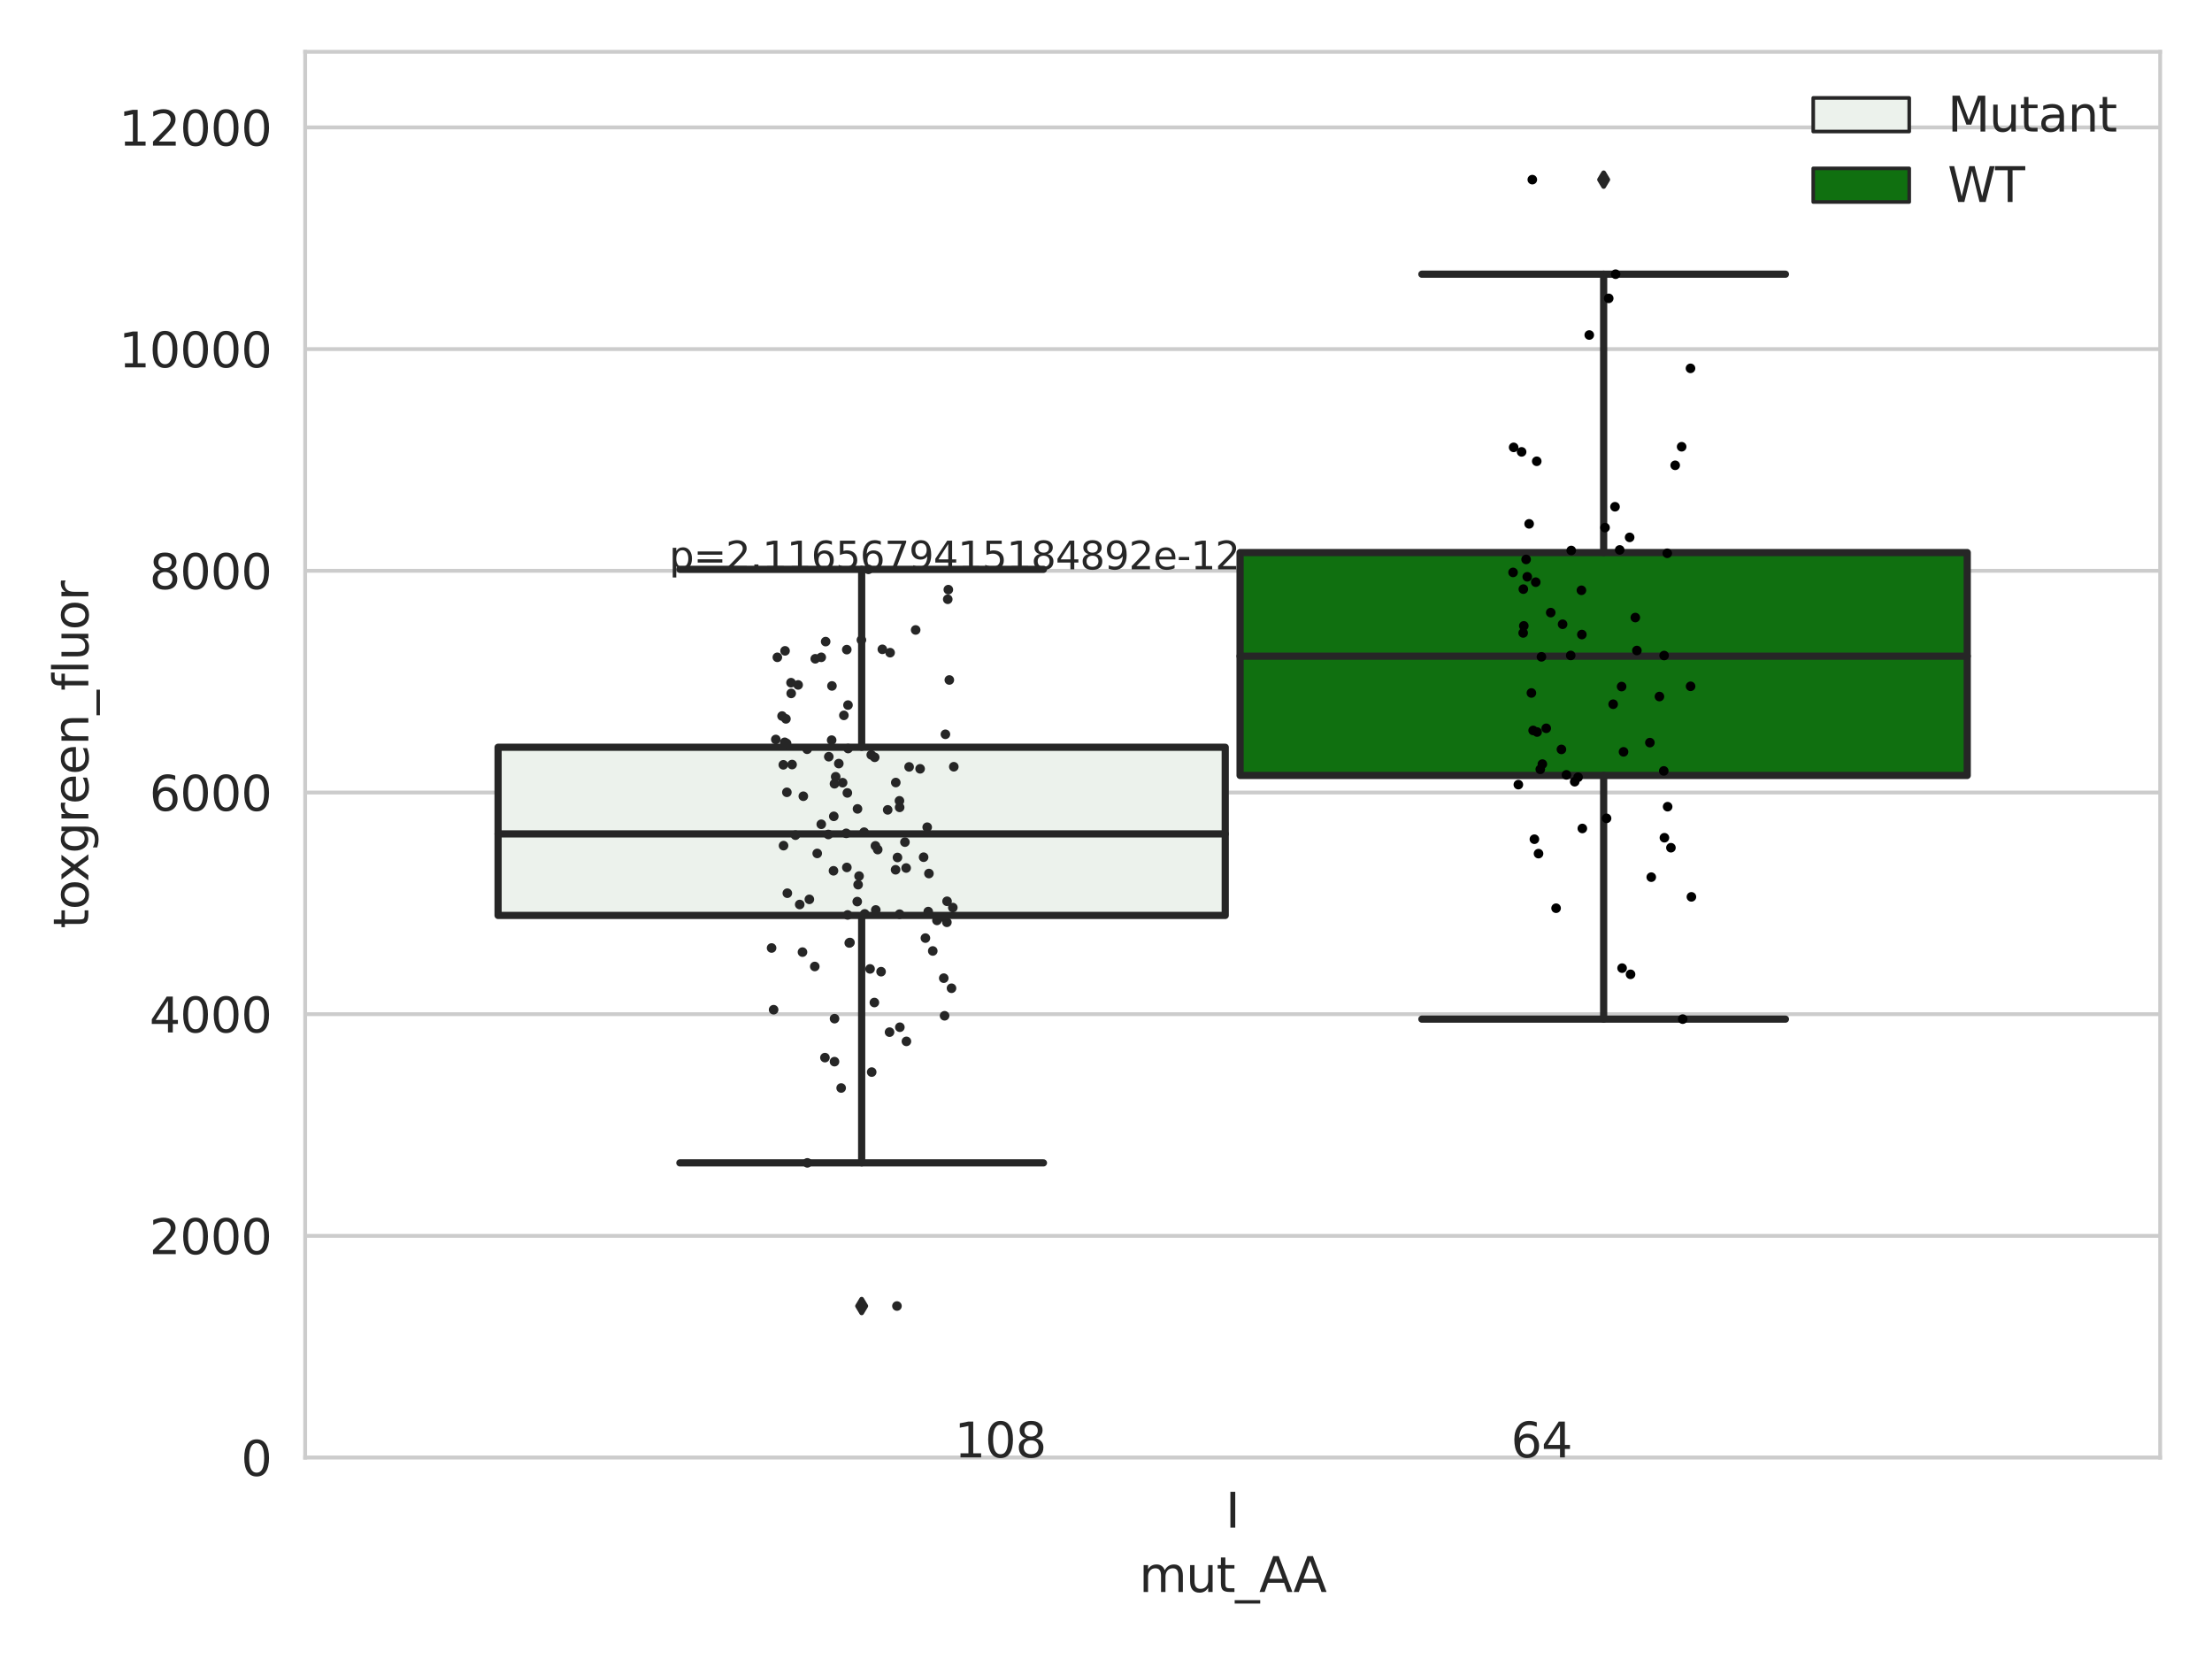 <?xml version="1.0" encoding="utf-8" standalone="no"?>
<!DOCTYPE svg PUBLIC "-//W3C//DTD SVG 1.1//EN"
  "http://www.w3.org/Graphics/SVG/1.1/DTD/svg11.dtd">
<svg xmlns:xlink="http://www.w3.org/1999/xlink" width="460.8pt" height="345.6pt" viewBox="0 0 460.8 345.6" xmlns="http://www.w3.org/2000/svg" version="1.1">
 <defs>
  <style type="text/css">*{stroke-linejoin: round; stroke-linecap: butt}</style>
 </defs>
 <g id="figure_1">
  <g id="patch_1">
   <path d="M 0 345.6 
L 460.8 345.6 
L 460.8 0 
L 0 0 
z
" style="fill: #ffffff"/>
  </g>
  <g id="axes_1">
   <g id="patch_2">
    <path d="M 63.571 303.64 
L 450 303.64 
L 450 10.8 
L 63.571 10.8 
z
" style="fill: #ffffff"/>
   </g>
   <g id="matplotlib.axis_1">
    <g id="xtick_1">
     <g id="text_1">
      <!-- I -->
      <g style="fill: #262626" transform="translate(255.311 318.238) scale(0.1 -0.1)">
       <defs>
        <path id="DejaVuSans-49" d="M 628 4666 
L 1259 4666 
L 1259 0 
L 628 0 
L 628 4666 
z
" transform="scale(0.016)"/>
       </defs>
       <use xlink:href="#DejaVuSans-49"/>
      </g>
     </g>
    </g>
    <g id="text_2">
     <!-- mut_AA -->
     <g style="fill: #262626" transform="translate(237.308 331.638) scale(0.1 -0.1)">
      <defs>
       <path id="DejaVuSans-6d" d="M 3328 2828 
Q 3544 3216 3844 3400 
Q 4144 3584 4550 3584 
Q 5097 3584 5394 3201 
Q 5691 2819 5691 2113 
L 5691 0 
L 5113 0 
L 5113 2094 
Q 5113 2597 4934 2840 
Q 4756 3084 4391 3084 
Q 3944 3084 3684 2787 
Q 3425 2491 3425 1978 
L 3425 0 
L 2847 0 
L 2847 2094 
Q 2847 2600 2669 2842 
Q 2491 3084 2119 3084 
Q 1678 3084 1418 2786 
Q 1159 2488 1159 1978 
L 1159 0 
L 581 0 
L 581 3500 
L 1159 3500 
L 1159 2956 
Q 1356 3278 1631 3431 
Q 1906 3584 2284 3584 
Q 2666 3584 2933 3390 
Q 3200 3197 3328 2828 
z
" transform="scale(0.016)"/>
       <path id="DejaVuSans-75" d="M 544 1381 
L 544 3500 
L 1119 3500 
L 1119 1403 
Q 1119 906 1312 657 
Q 1506 409 1894 409 
Q 2359 409 2629 706 
Q 2900 1003 2900 1516 
L 2900 3500 
L 3475 3500 
L 3475 0 
L 2900 0 
L 2900 538 
Q 2691 219 2414 64 
Q 2138 -91 1772 -91 
Q 1169 -91 856 284 
Q 544 659 544 1381 
z
M 1991 3584 
L 1991 3584 
z
" transform="scale(0.016)"/>
       <path id="DejaVuSans-74" d="M 1172 4494 
L 1172 3500 
L 2356 3500 
L 2356 3053 
L 1172 3053 
L 1172 1153 
Q 1172 725 1289 603 
Q 1406 481 1766 481 
L 2356 481 
L 2356 0 
L 1766 0 
Q 1100 0 847 248 
Q 594 497 594 1153 
L 594 3053 
L 172 3053 
L 172 3500 
L 594 3500 
L 594 4494 
L 1172 4494 
z
" transform="scale(0.016)"/>
       <path id="DejaVuSans-5f" d="M 3263 -1063 
L 3263 -1509 
L -63 -1509 
L -63 -1063 
L 3263 -1063 
z
" transform="scale(0.016)"/>
       <path id="DejaVuSans-41" d="M 2188 4044 
L 1331 1722 
L 3047 1722 
L 2188 4044 
z
M 1831 4666 
L 2547 4666 
L 4325 0 
L 3669 0 
L 3244 1197 
L 1141 1197 
L 716 0 
L 50 0 
L 1831 4666 
z
" transform="scale(0.016)"/>
      </defs>
      <use xlink:href="#DejaVuSans-6d"/>
      <use xlink:href="#DejaVuSans-75" x="97.412"/>
      <use xlink:href="#DejaVuSans-74" x="160.791"/>
      <use xlink:href="#DejaVuSans-5f" x="200"/>
      <use xlink:href="#DejaVuSans-41" x="250"/>
      <use xlink:href="#DejaVuSans-41" x="321.158"/>
     </g>
    </g>
   </g>
   <g id="matplotlib.axis_2">
    <g id="ytick_1">
     <g id="line2d_1">
      <path d="M 63.571 303.64 
L 450 303.64 
" clip-path="url(#p71e839af10)" style="fill: none; stroke: #cccccc; stroke-width: 0.8; stroke-linecap: round"/>
     </g>
     <g id="text_3">
      <!-- 0 -->
      <g style="fill: #262626" transform="translate(50.209 307.439) scale(0.1 -0.1)">
       <defs>
        <path id="DejaVuSans-30" d="M 2034 4250 
Q 1547 4250 1301 3770 
Q 1056 3291 1056 2328 
Q 1056 1369 1301 889 
Q 1547 409 2034 409 
Q 2525 409 2770 889 
Q 3016 1369 3016 2328 
Q 3016 3291 2770 3770 
Q 2525 4250 2034 4250 
z
M 2034 4750 
Q 2819 4750 3233 4129 
Q 3647 3509 3647 2328 
Q 3647 1150 3233 529 
Q 2819 -91 2034 -91 
Q 1250 -91 836 529 
Q 422 1150 422 2328 
Q 422 3509 836 4129 
Q 1250 4750 2034 4750 
z
" transform="scale(0.016)"/>
       </defs>
       <use xlink:href="#DejaVuSans-30"/>
      </g>
     </g>
    </g>
    <g id="ytick_2">
     <g id="line2d_2">
      <path d="M 63.571 257.457 
L 450 257.457 
" clip-path="url(#p71e839af10)" style="fill: none; stroke: #cccccc; stroke-width: 0.8; stroke-linecap: round"/>
     </g>
     <g id="text_4">
      <!-- 2000 -->
      <g style="fill: #262626" transform="translate(31.121 261.256) scale(0.1 -0.1)">
       <defs>
        <path id="DejaVuSans-32" d="M 1228 531 
L 3431 531 
L 3431 0 
L 469 0 
L 469 531 
Q 828 903 1448 1529 
Q 2069 2156 2228 2338 
Q 2531 2678 2651 2914 
Q 2772 3150 2772 3378 
Q 2772 3750 2511 3984 
Q 2250 4219 1831 4219 
Q 1534 4219 1204 4116 
Q 875 4013 500 3803 
L 500 4441 
Q 881 4594 1212 4672 
Q 1544 4750 1819 4750 
Q 2544 4750 2975 4387 
Q 3406 4025 3406 3419 
Q 3406 3131 3298 2873 
Q 3191 2616 2906 2266 
Q 2828 2175 2409 1742 
Q 1991 1309 1228 531 
z
" transform="scale(0.016)"/>
       </defs>
       <use xlink:href="#DejaVuSans-32"/>
       <use xlink:href="#DejaVuSans-30" x="63.623"/>
       <use xlink:href="#DejaVuSans-30" x="127.246"/>
       <use xlink:href="#DejaVuSans-30" x="190.869"/>
      </g>
     </g>
    </g>
    <g id="ytick_3">
     <g id="line2d_3">
      <path d="M 63.571 211.274 
L 450 211.274 
" clip-path="url(#p71e839af10)" style="fill: none; stroke: #cccccc; stroke-width: 0.8; stroke-linecap: round"/>
     </g>
     <g id="text_5">
      <!-- 4000 -->
      <g style="fill: #262626" transform="translate(31.121 215.073) scale(0.1 -0.1)">
       <defs>
        <path id="DejaVuSans-34" d="M 2419 4116 
L 825 1625 
L 2419 1625 
L 2419 4116 
z
M 2253 4666 
L 3047 4666 
L 3047 1625 
L 3713 1625 
L 3713 1100 
L 3047 1100 
L 3047 0 
L 2419 0 
L 2419 1100 
L 313 1100 
L 313 1709 
L 2253 4666 
z
" transform="scale(0.016)"/>
       </defs>
       <use xlink:href="#DejaVuSans-34"/>
       <use xlink:href="#DejaVuSans-30" x="63.623"/>
       <use xlink:href="#DejaVuSans-30" x="127.246"/>
       <use xlink:href="#DejaVuSans-30" x="190.869"/>
      </g>
     </g>
    </g>
    <g id="ytick_4">
     <g id="line2d_4">
      <path d="M 63.571 165.091 
L 450 165.091 
" clip-path="url(#p71e839af10)" style="fill: none; stroke: #cccccc; stroke-width: 0.8; stroke-linecap: round"/>
     </g>
     <g id="text_6">
      <!-- 6000 -->
      <g style="fill: #262626" transform="translate(31.121 168.89) scale(0.1 -0.1)">
       <defs>
        <path id="DejaVuSans-36" d="M 2113 2584 
Q 1688 2584 1439 2293 
Q 1191 2003 1191 1497 
Q 1191 994 1439 701 
Q 1688 409 2113 409 
Q 2538 409 2786 701 
Q 3034 994 3034 1497 
Q 3034 2003 2786 2293 
Q 2538 2584 2113 2584 
z
M 3366 4563 
L 3366 3988 
Q 3128 4100 2886 4159 
Q 2644 4219 2406 4219 
Q 1781 4219 1451 3797 
Q 1122 3375 1075 2522 
Q 1259 2794 1537 2939 
Q 1816 3084 2150 3084 
Q 2853 3084 3261 2657 
Q 3669 2231 3669 1497 
Q 3669 778 3244 343 
Q 2819 -91 2113 -91 
Q 1303 -91 875 529 
Q 447 1150 447 2328 
Q 447 3434 972 4092 
Q 1497 4750 2381 4750 
Q 2619 4750 2861 4703 
Q 3103 4656 3366 4563 
z
" transform="scale(0.016)"/>
       </defs>
       <use xlink:href="#DejaVuSans-36"/>
       <use xlink:href="#DejaVuSans-30" x="63.623"/>
       <use xlink:href="#DejaVuSans-30" x="127.246"/>
       <use xlink:href="#DejaVuSans-30" x="190.869"/>
      </g>
     </g>
    </g>
    <g id="ytick_5">
     <g id="line2d_5">
      <path d="M 63.571 118.908 
L 450 118.908 
" clip-path="url(#p71e839af10)" style="fill: none; stroke: #cccccc; stroke-width: 0.8; stroke-linecap: round"/>
     </g>
     <g id="text_7">
      <!-- 8000 -->
      <g style="fill: #262626" transform="translate(31.121 122.707) scale(0.1 -0.1)">
       <defs>
        <path id="DejaVuSans-38" d="M 2034 2216 
Q 1584 2216 1326 1975 
Q 1069 1734 1069 1313 
Q 1069 891 1326 650 
Q 1584 409 2034 409 
Q 2484 409 2743 651 
Q 3003 894 3003 1313 
Q 3003 1734 2745 1975 
Q 2488 2216 2034 2216 
z
M 1403 2484 
Q 997 2584 770 2862 
Q 544 3141 544 3541 
Q 544 4100 942 4425 
Q 1341 4750 2034 4750 
Q 2731 4750 3128 4425 
Q 3525 4100 3525 3541 
Q 3525 3141 3298 2862 
Q 3072 2584 2669 2484 
Q 3125 2378 3379 2068 
Q 3634 1759 3634 1313 
Q 3634 634 3220 271 
Q 2806 -91 2034 -91 
Q 1263 -91 848 271 
Q 434 634 434 1313 
Q 434 1759 690 2068 
Q 947 2378 1403 2484 
z
M 1172 3481 
Q 1172 3119 1398 2916 
Q 1625 2713 2034 2713 
Q 2441 2713 2670 2916 
Q 2900 3119 2900 3481 
Q 2900 3844 2670 4047 
Q 2441 4250 2034 4250 
Q 1625 4250 1398 4047 
Q 1172 3844 1172 3481 
z
" transform="scale(0.016)"/>
       </defs>
       <use xlink:href="#DejaVuSans-38"/>
       <use xlink:href="#DejaVuSans-30" x="63.623"/>
       <use xlink:href="#DejaVuSans-30" x="127.246"/>
       <use xlink:href="#DejaVuSans-30" x="190.869"/>
      </g>
     </g>
    </g>
    <g id="ytick_6">
     <g id="line2d_6">
      <path d="M 63.571 72.725 
L 450 72.725 
" clip-path="url(#p71e839af10)" style="fill: none; stroke: #cccccc; stroke-width: 0.8; stroke-linecap: round"/>
     </g>
     <g id="text_8">
      <!-- 10000 -->
      <g style="fill: #262626" transform="translate(24.759 76.525) scale(0.1 -0.1)">
       <defs>
        <path id="DejaVuSans-31" d="M 794 531 
L 1825 531 
L 1825 4091 
L 703 3866 
L 703 4441 
L 1819 4666 
L 2450 4666 
L 2450 531 
L 3481 531 
L 3481 0 
L 794 0 
L 794 531 
z
" transform="scale(0.016)"/>
       </defs>
       <use xlink:href="#DejaVuSans-31"/>
       <use xlink:href="#DejaVuSans-30" x="63.623"/>
       <use xlink:href="#DejaVuSans-30" x="127.246"/>
       <use xlink:href="#DejaVuSans-30" x="190.869"/>
       <use xlink:href="#DejaVuSans-30" x="254.492"/>
      </g>
     </g>
    </g>
    <g id="ytick_7">
     <g id="line2d_7">
      <path d="M 63.571 26.542 
L 450 26.542 
" clip-path="url(#p71e839af10)" style="fill: none; stroke: #cccccc; stroke-width: 0.8; stroke-linecap: round"/>
     </g>
     <g id="text_9">
      <!-- 12000 -->
      <g style="fill: #262626" transform="translate(24.759 30.342) scale(0.1 -0.1)">
       <use xlink:href="#DejaVuSans-31"/>
       <use xlink:href="#DejaVuSans-32" x="63.623"/>
       <use xlink:href="#DejaVuSans-30" x="127.246"/>
       <use xlink:href="#DejaVuSans-30" x="190.869"/>
       <use xlink:href="#DejaVuSans-30" x="254.492"/>
      </g>
     </g>
    </g>
    <g id="text_10">
     <!-- toxgreen_fluor -->
     <g style="fill: #262626" transform="translate(18.401 193.415) rotate(-90) scale(0.1 -0.1)">
      <defs>
       <path id="DejaVuSans-6f" d="M 1959 3097 
Q 1497 3097 1228 2736 
Q 959 2375 959 1747 
Q 959 1119 1226 758 
Q 1494 397 1959 397 
Q 2419 397 2687 759 
Q 2956 1122 2956 1747 
Q 2956 2369 2687 2733 
Q 2419 3097 1959 3097 
z
M 1959 3584 
Q 2709 3584 3137 3096 
Q 3566 2609 3566 1747 
Q 3566 888 3137 398 
Q 2709 -91 1959 -91 
Q 1206 -91 779 398 
Q 353 888 353 1747 
Q 353 2609 779 3096 
Q 1206 3584 1959 3584 
z
" transform="scale(0.016)"/>
       <path id="DejaVuSans-78" d="M 3513 3500 
L 2247 1797 
L 3578 0 
L 2900 0 
L 1881 1375 
L 863 0 
L 184 0 
L 1544 1831 
L 300 3500 
L 978 3500 
L 1906 2253 
L 2834 3500 
L 3513 3500 
z
" transform="scale(0.016)"/>
       <path id="DejaVuSans-67" d="M 2906 1791 
Q 2906 2416 2648 2759 
Q 2391 3103 1925 3103 
Q 1463 3103 1205 2759 
Q 947 2416 947 1791 
Q 947 1169 1205 825 
Q 1463 481 1925 481 
Q 2391 481 2648 825 
Q 2906 1169 2906 1791 
z
M 3481 434 
Q 3481 -459 3084 -895 
Q 2688 -1331 1869 -1331 
Q 1566 -1331 1297 -1286 
Q 1028 -1241 775 -1147 
L 775 -588 
Q 1028 -725 1275 -790 
Q 1522 -856 1778 -856 
Q 2344 -856 2625 -561 
Q 2906 -266 2906 331 
L 2906 616 
Q 2728 306 2450 153 
Q 2172 0 1784 0 
Q 1141 0 747 490 
Q 353 981 353 1791 
Q 353 2603 747 3093 
Q 1141 3584 1784 3584 
Q 2172 3584 2450 3431 
Q 2728 3278 2906 2969 
L 2906 3500 
L 3481 3500 
L 3481 434 
z
" transform="scale(0.016)"/>
       <path id="DejaVuSans-72" d="M 2631 2963 
Q 2534 3019 2420 3045 
Q 2306 3072 2169 3072 
Q 1681 3072 1420 2755 
Q 1159 2438 1159 1844 
L 1159 0 
L 581 0 
L 581 3500 
L 1159 3500 
L 1159 2956 
Q 1341 3275 1631 3429 
Q 1922 3584 2338 3584 
Q 2397 3584 2469 3576 
Q 2541 3569 2628 3553 
L 2631 2963 
z
" transform="scale(0.016)"/>
       <path id="DejaVuSans-65" d="M 3597 1894 
L 3597 1613 
L 953 1613 
Q 991 1019 1311 708 
Q 1631 397 2203 397 
Q 2534 397 2845 478 
Q 3156 559 3463 722 
L 3463 178 
Q 3153 47 2828 -22 
Q 2503 -91 2169 -91 
Q 1331 -91 842 396 
Q 353 884 353 1716 
Q 353 2575 817 3079 
Q 1281 3584 2069 3584 
Q 2775 3584 3186 3129 
Q 3597 2675 3597 1894 
z
M 3022 2063 
Q 3016 2534 2758 2815 
Q 2500 3097 2075 3097 
Q 1594 3097 1305 2825 
Q 1016 2553 972 2059 
L 3022 2063 
z
" transform="scale(0.016)"/>
       <path id="DejaVuSans-6e" d="M 3513 2113 
L 3513 0 
L 2938 0 
L 2938 2094 
Q 2938 2591 2744 2837 
Q 2550 3084 2163 3084 
Q 1697 3084 1428 2787 
Q 1159 2491 1159 1978 
L 1159 0 
L 581 0 
L 581 3500 
L 1159 3500 
L 1159 2956 
Q 1366 3272 1645 3428 
Q 1925 3584 2291 3584 
Q 2894 3584 3203 3211 
Q 3513 2838 3513 2113 
z
" transform="scale(0.016)"/>
       <path id="DejaVuSans-66" d="M 2375 4863 
L 2375 4384 
L 1825 4384 
Q 1516 4384 1395 4259 
Q 1275 4134 1275 3809 
L 1275 3500 
L 2222 3500 
L 2222 3053 
L 1275 3053 
L 1275 0 
L 697 0 
L 697 3053 
L 147 3053 
L 147 3500 
L 697 3500 
L 697 3744 
Q 697 4328 969 4595 
Q 1241 4863 1831 4863 
L 2375 4863 
z
" transform="scale(0.016)"/>
       <path id="DejaVuSans-6c" d="M 603 4863 
L 1178 4863 
L 1178 0 
L 603 0 
L 603 4863 
z
" transform="scale(0.016)"/>
      </defs>
      <use xlink:href="#DejaVuSans-74"/>
      <use xlink:href="#DejaVuSans-6f" x="39.209"/>
      <use xlink:href="#DejaVuSans-78" x="97.266"/>
      <use xlink:href="#DejaVuSans-67" x="156.445"/>
      <use xlink:href="#DejaVuSans-72" x="219.922"/>
      <use xlink:href="#DejaVuSans-65" x="258.785"/>
      <use xlink:href="#DejaVuSans-65" x="320.309"/>
      <use xlink:href="#DejaVuSans-6e" x="381.832"/>
      <use xlink:href="#DejaVuSans-5f" x="445.211"/>
      <use xlink:href="#DejaVuSans-66" x="495.211"/>
      <use xlink:href="#DejaVuSans-6c" x="530.416"/>
      <use xlink:href="#DejaVuSans-75" x="558.199"/>
      <use xlink:href="#DejaVuSans-6f" x="621.578"/>
      <use xlink:href="#DejaVuSans-72" x="682.76"/>
     </g>
    </g>
   </g>
   <g id="patch_3">
    <path d="M 103.76 190.703 
L 255.24 190.703 
L 255.24 155.668 
L 103.76 155.668 
L 103.76 190.703 
z
" clip-path="url(#p71e839af10)" style="fill: #ecf2ec; stroke: #262626; stroke-width: 1.5; stroke-linejoin: miter"/>
   </g>
   <g id="patch_4">
    <path d="M 258.331 161.54 
L 409.811 161.54 
L 409.811 115.11 
L 258.331 115.11 
L 258.331 161.54 
z
" clip-path="url(#p71e839af10)" style="fill: #107010; stroke: #262626; stroke-width: 1.5; stroke-linejoin: miter"/>
   </g>
   <g id="patch_5">
    <path d="M 256.786 303.64 
L 256.786 303.64 
L 256.786 303.64 
L 256.786 303.64 
z
" clip-path="url(#p71e839af10)" style="fill: #ecf2ec; stroke: #262626; stroke-width: 0.75; stroke-linejoin: miter"/>
   </g>
   <g id="patch_6">
    <path d="M 256.786 303.64 
L 256.786 303.64 
L 256.786 303.64 
L 256.786 303.64 
z
" clip-path="url(#p71e839af10)" style="fill: #107010; stroke: #262626; stroke-width: 0.75; stroke-linejoin: miter"/>
   </g>
   <g id="PathCollection_1"/>
   <g id="PathCollection_2"/>
   <g id="line2d_8">
    <path d="M 179.5 190.703 
L 179.5 242.249 
" clip-path="url(#p71e839af10)" style="fill: none; stroke: #262626; stroke-width: 1.5; stroke-linecap: round"/>
   </g>
   <g id="line2d_9">
    <path d="M 179.5 155.668 
L 179.5 118.602 
" clip-path="url(#p71e839af10)" style="fill: none; stroke: #262626; stroke-width: 1.5; stroke-linecap: round"/>
   </g>
   <g id="line2d_10">
    <path d="M 141.63 242.249 
L 217.37 242.249 
" clip-path="url(#p71e839af10)" style="fill: none; stroke: #262626; stroke-width: 1.5; stroke-linecap: round"/>
   </g>
   <g id="line2d_11">
    <path d="M 141.63 118.602 
L 217.37 118.602 
" clip-path="url(#p71e839af10)" style="fill: none; stroke: #262626; stroke-width: 1.5; stroke-linecap: round"/>
   </g>
   <g id="line2d_12">
    <defs>
     <path id="m45e1a48b73" d="M -0 1.414 
L 0.849 0 
L 0 -1.414 
L -0.849 -0 
z
" style="stroke: #262626; stroke-linejoin: miter"/>
    </defs>
    <g clip-path="url(#p71e839af10)">
     <use xlink:href="#m45e1a48b73" x="179.5" y="272.07" style="fill: #262626; stroke: #262626; stroke-linejoin: miter"/>
    </g>
   </g>
   <g id="line2d_13">
    <path d="M 334.071 161.54 
L 334.071 212.303 
" clip-path="url(#p71e839af10)" style="fill: none; stroke: #262626; stroke-width: 1.5; stroke-linecap: round"/>
   </g>
   <g id="line2d_14">
    <path d="M 334.071 115.11 
L 334.071 57.119 
" clip-path="url(#p71e839af10)" style="fill: none; stroke: #262626; stroke-width: 1.5; stroke-linecap: round"/>
   </g>
   <g id="line2d_15">
    <path d="M 296.201 212.303 
L 371.941 212.303 
" clip-path="url(#p71e839af10)" style="fill: none; stroke: #262626; stroke-width: 1.5; stroke-linecap: round"/>
   </g>
   <g id="line2d_16">
    <path d="M 296.201 57.119 
L 371.941 57.119 
" clip-path="url(#p71e839af10)" style="fill: none; stroke: #262626; stroke-width: 1.5; stroke-linecap: round"/>
   </g>
   <g id="line2d_17">
    <g clip-path="url(#p71e839af10)">
     <use xlink:href="#m45e1a48b73" x="334.071" y="37.422" style="fill: #262626; stroke: #262626; stroke-linejoin: miter"/>
    </g>
   </g>
   <g id="line2d_18">
    <path d="M 103.76 173.717 
L 255.24 173.717 
" clip-path="url(#p71e839af10)" style="fill: none; stroke: #262626; stroke-width: 1.5; stroke-linecap: round"/>
   </g>
   <g id="line2d_19">
    <path d="M 258.331 136.695 
L 409.811 136.695 
" clip-path="url(#p71e839af10)" style="fill: none; stroke: #262626; stroke-width: 1.5; stroke-linecap: round"/>
   </g>
   <g id="patch_7">
    <path d="M 63.571 303.64 
L 63.571 10.8 
" style="fill: none; stroke: #cccccc; stroke-width: 0.8; stroke-linejoin: miter; stroke-linecap: square"/>
   </g>
   <g id="patch_8">
    <path d="M 450 303.64 
L 450 10.8 
" style="fill: none; stroke: #cccccc; stroke-width: 0.8; stroke-linejoin: miter; stroke-linecap: square"/>
   </g>
   <g id="patch_9">
    <path d="M 63.571 303.64 
L 450 303.64 
" style="fill: none; stroke: #cccccc; stroke-width: 0.8; stroke-linejoin: miter; stroke-linecap: square"/>
   </g>
   <g id="patch_10">
    <path d="M 63.571 10.8 
L 450 10.8 
" style="fill: none; stroke: #cccccc; stroke-width: 0.8; stroke-linejoin: miter; stroke-linecap: square"/>
   </g>
   <g id="PathCollection_3">
    <defs>
     <path id="C0_0_bc18ee0793" d="M 0 1 
C 0.265 1 0.52 0.895 0.707 0.707 
C 0.895 0.52 1 0.265 1 -0 
C 1 -0.265 0.895 -0.52 0.707 -0.707 
C 0.52 -0.895 0.265 -1 0 -1 
C -0.265 -1 -0.52 -0.895 -0.707 -0.707 
C -0.895 -0.52 -1 -0.265 -1 0 
C -1 0.265 -0.895 0.52 -0.707 0.707 
C -0.52 0.895 -0.265 1 0 1 
z
"/>
    </defs>
    <g clip-path="url(#p71e839af10)">
     <use xlink:href="#C0_0_bc18ee0793" x="166.267" y="142.681" style="fill: #262626"/>
    </g>
    <g clip-path="url(#p71e839af10)">
     <use xlink:href="#C0_0_bc18ee0793" x="185.308" y="215.015" style="fill: #262626"/>
    </g>
    <g clip-path="url(#p71e839af10)">
     <use xlink:href="#C0_0_bc18ee0793" x="186.96" y="178.627" style="fill: #262626"/>
    </g>
    <g clip-path="url(#p71e839af10)">
     <use xlink:href="#C0_0_bc18ee0793" x="164.784" y="142.216" style="fill: #262626"/>
    </g>
    <g clip-path="url(#p71e839af10)">
     <use xlink:href="#C0_0_bc18ee0793" x="180.008" y="173.356" style="fill: #262626"/>
    </g>
    <g clip-path="url(#p71e839af10)">
     <use xlink:href="#C0_0_bc18ee0793" x="168.185" y="242.249" style="fill: #262626"/>
    </g>
    <g clip-path="url(#p71e839af10)">
     <use xlink:href="#C0_0_bc18ee0793" x="188.825" y="216.937" style="fill: #262626"/>
    </g>
    <g clip-path="url(#p71e839af10)">
     <use xlink:href="#C0_0_bc18ee0793" x="176.915" y="196.433" style="fill: #262626"/>
    </g>
    <g clip-path="url(#p71e839af10)">
     <use xlink:href="#C0_0_bc18ee0793" x="194.312" y="198.103" style="fill: #262626"/>
    </g>
    <g clip-path="url(#p71e839af10)">
     <use xlink:href="#C0_0_bc18ee0793" x="176.412" y="180.701" style="fill: #262626"/>
    </g>
    <g clip-path="url(#p71e839af10)">
     <use xlink:href="#C0_0_bc18ee0793" x="167.348" y="165.871" style="fill: #262626"/>
    </g>
    <g clip-path="url(#p71e839af10)">
     <use xlink:href="#C0_0_bc18ee0793" x="163.921" y="165.051" style="fill: #262626"/>
    </g>
    <g clip-path="url(#p71e839af10)">
     <use xlink:href="#C0_0_bc18ee0793" x="198.216" y="205.872" style="fill: #262626"/>
    </g>
    <g clip-path="url(#p71e839af10)">
     <use xlink:href="#C0_0_bc18ee0793" x="174.089" y="161.806" style="fill: #262626"/>
    </g>
    <g clip-path="url(#p71e839af10)">
     <use xlink:href="#C0_0_bc18ee0793" x="175.532" y="163.046" style="fill: #262626"/>
    </g>
    <g clip-path="url(#p71e839af10)">
     <use xlink:href="#C0_0_bc18ee0793" x="188.766" y="180.824" style="fill: #262626"/>
    </g>
    <g clip-path="url(#p71e839af10)">
     <use xlink:href="#C0_0_bc18ee0793" x="178.578" y="187.818" style="fill: #262626"/>
    </g>
    <g clip-path="url(#p71e839af10)">
     <use xlink:href="#C0_0_bc18ee0793" x="193.37" y="189.9" style="fill: #262626"/>
    </g>
    <g clip-path="url(#p71e839af10)">
     <use xlink:href="#C0_0_bc18ee0793" x="176.674" y="155.934" style="fill: #262626"/>
    </g>
    <g clip-path="url(#p71e839af10)">
     <use xlink:href="#C0_0_bc18ee0793" x="173.696" y="170.056" style="fill: #262626"/>
    </g>
    <g clip-path="url(#p71e839af10)">
     <use xlink:href="#C0_0_bc18ee0793" x="173.839" y="163.274" style="fill: #262626"/>
    </g>
    <g clip-path="url(#p71e839af10)">
     <use xlink:href="#C0_0_bc18ee0793" x="163.472" y="154.635" style="fill: #262626"/>
    </g>
    <g clip-path="url(#p71e839af10)">
     <use xlink:href="#C0_0_bc18ee0793" x="173.244" y="154.186" style="fill: #262626"/>
    </g>
    <g clip-path="url(#p71e839af10)">
     <use xlink:href="#C0_0_bc18ee0793" x="197.763" y="141.653" style="fill: #262626"/>
    </g>
    <g clip-path="url(#p71e839af10)">
     <use xlink:href="#C0_0_bc18ee0793" x="178.633" y="168.506" style="fill: #262626"/>
    </g>
    <g clip-path="url(#p71e839af10)">
     <use xlink:href="#C0_0_bc18ee0793" x="192.405" y="178.57" style="fill: #262626"/>
    </g>
    <g clip-path="url(#p71e839af10)">
     <use xlink:href="#C0_0_bc18ee0793" x="173.633" y="181.403" style="fill: #262626"/>
    </g>
    <g clip-path="url(#p71e839af10)">
     <use xlink:href="#C0_0_bc18ee0793" x="165.707" y="173.983" style="fill: #262626"/>
    </g>
    <g clip-path="url(#p71e839af10)">
     <use xlink:href="#C0_0_bc18ee0793" x="183.809" y="135.265" style="fill: #262626"/>
    </g>
    <g clip-path="url(#p71e839af10)">
     <use xlink:href="#C0_0_bc18ee0793" x="180.133" y="190.375" style="fill: #262626"/>
    </g>
    <g clip-path="url(#p71e839af10)">
     <use xlink:href="#C0_0_bc18ee0793" x="169.732" y="201.337" style="fill: #262626"/>
    </g>
    <g clip-path="url(#p71e839af10)">
     <use xlink:href="#C0_0_bc18ee0793" x="189.383" y="159.759" style="fill: #262626"/>
    </g>
    <g clip-path="url(#p71e839af10)">
     <use xlink:href="#C0_0_bc18ee0793" x="195.186" y="191.737" style="fill: #262626"/>
    </g>
    <g clip-path="url(#p71e839af10)">
     <use xlink:href="#C0_0_bc18ee0793" x="163.724" y="149.751" style="fill: #262626"/>
    </g>
    <g clip-path="url(#p71e839af10)">
     <use xlink:href="#C0_0_bc18ee0793" x="167.173" y="198.342" style="fill: #262626"/>
    </g>
    <g clip-path="url(#p71e839af10)">
     <use xlink:href="#C0_0_bc18ee0793" x="171.085" y="171.711" style="fill: #262626"/>
    </g>
    <g clip-path="url(#p71e839af10)">
     <use xlink:href="#C0_0_bc18ee0793" x="196.772" y="211.606" style="fill: #262626"/>
    </g>
    <g clip-path="url(#p71e839af10)">
     <use xlink:href="#C0_0_bc18ee0793" x="182.441" y="189.561" style="fill: #262626"/>
    </g>
    <g clip-path="url(#p71e839af10)">
     <use xlink:href="#C0_0_bc18ee0793" x="186.566" y="181.19" style="fill: #262626"/>
    </g>
    <g clip-path="url(#p71e839af10)">
     <use xlink:href="#C0_0_bc18ee0793" x="176.581" y="190.594" style="fill: #262626"/>
    </g>
    <g clip-path="url(#p71e839af10)">
     <use xlink:href="#C0_0_bc18ee0793" x="163.177" y="159.324" style="fill: #262626"/>
    </g>
    <g clip-path="url(#p71e839af10)">
     <use xlink:href="#C0_0_bc18ee0793" x="193.512" y="181.974" style="fill: #262626"/>
    </g>
    <g clip-path="url(#p71e839af10)">
     <use xlink:href="#C0_0_bc18ee0793" x="183.545" y="202.417" style="fill: #262626"/>
    </g>
    <g clip-path="url(#p71e839af10)">
     <use xlink:href="#C0_0_bc18ee0793" x="186.853" y="272.07" style="fill: #262626"/>
    </g>
    <g clip-path="url(#p71e839af10)">
     <use xlink:href="#C0_0_bc18ee0793" x="168.605" y="187.351" style="fill: #262626"/>
    </g>
    <g clip-path="url(#p71e839af10)">
     <use xlink:href="#C0_0_bc18ee0793" x="161.159" y="210.341" style="fill: #262626"/>
    </g>
    <g clip-path="url(#p71e839af10)">
     <use xlink:href="#C0_0_bc18ee0793" x="173.85" y="212.206" style="fill: #262626"/>
    </g>
    <g clip-path="url(#p71e839af10)">
     <use xlink:href="#C0_0_bc18ee0793" x="172.559" y="173.837" style="fill: #262626"/>
    </g>
    <g clip-path="url(#p71e839af10)">
     <use xlink:href="#C0_0_bc18ee0793" x="175.796" y="149.022" style="fill: #262626"/>
    </g>
    <g clip-path="url(#p71e839af10)">
     <use xlink:href="#C0_0_bc18ee0793" x="171.082" y="136.931" style="fill: #262626"/>
    </g>
    <g clip-path="url(#p71e839af10)">
     <use xlink:href="#C0_0_bc18ee0793" x="176.652" y="146.881" style="fill: #262626"/>
    </g>
    <g clip-path="url(#p71e839af10)">
     <use xlink:href="#C0_0_bc18ee0793" x="187.397" y="190.439" style="fill: #262626"/>
    </g>
    <g clip-path="url(#p71e839af10)">
     <use xlink:href="#C0_0_bc18ee0793" x="173.843" y="221.161" style="fill: #262626"/>
    </g>
    <g clip-path="url(#p71e839af10)">
     <use xlink:href="#C0_0_bc18ee0793" x="197.288" y="187.753" style="fill: #262626"/>
    </g>
    <g clip-path="url(#p71e839af10)">
     <use xlink:href="#C0_0_bc18ee0793" x="170.242" y="177.783" style="fill: #262626"/>
    </g>
    <g clip-path="url(#p71e839af10)">
     <use xlink:href="#C0_0_bc18ee0793" x="196.518" y="191.03" style="fill: #262626"/>
    </g>
    <g clip-path="url(#p71e839af10)">
     <use xlink:href="#C0_0_bc18ee0793" x="197.253" y="192.133" style="fill: #262626"/>
    </g>
    <g clip-path="url(#p71e839af10)">
     <use xlink:href="#C0_0_bc18ee0793" x="192.78" y="195.422" style="fill: #262626"/>
    </g>
    <g clip-path="url(#p71e839af10)">
     <use xlink:href="#C0_0_bc18ee0793" x="187.371" y="166.827" style="fill: #262626"/>
    </g>
    <g clip-path="url(#p71e839af10)">
     <use xlink:href="#C0_0_bc18ee0793" x="177.067" y="196.344" style="fill: #262626"/>
    </g>
    <g clip-path="url(#p71e839af10)">
     <use xlink:href="#C0_0_bc18ee0793" x="184.921" y="168.709" style="fill: #262626"/>
    </g>
    <g clip-path="url(#p71e839af10)">
     <use xlink:href="#C0_0_bc18ee0793" x="182.369" y="176.209" style="fill: #262626"/>
    </g>
    <g clip-path="url(#p71e839af10)">
     <use xlink:href="#C0_0_bc18ee0793" x="171.999" y="133.656" style="fill: #262626"/>
    </g>
    <g clip-path="url(#p71e839af10)">
     <use xlink:href="#C0_0_bc18ee0793" x="186.609" y="163.016" style="fill: #262626"/>
    </g>
    <g clip-path="url(#p71e839af10)">
     <use xlink:href="#C0_0_bc18ee0793" x="197.434" y="124.839" style="fill: #262626"/>
    </g>
    <g clip-path="url(#p71e839af10)">
     <use xlink:href="#C0_0_bc18ee0793" x="181.591" y="223.333" style="fill: #262626"/>
    </g>
    <g clip-path="url(#p71e839af10)">
     <use xlink:href="#C0_0_bc18ee0793" x="196.602" y="203.769" style="fill: #262626"/>
    </g>
    <g clip-path="url(#p71e839af10)">
     <use xlink:href="#C0_0_bc18ee0793" x="163.227" y="176.164" style="fill: #262626"/>
    </g>
    <g clip-path="url(#p71e839af10)">
     <use xlink:href="#C0_0_bc18ee0793" x="193.153" y="172.322" style="fill: #262626"/>
    </g>
    <g clip-path="url(#p71e839af10)">
     <use xlink:href="#C0_0_bc18ee0793" x="187.456" y="213.99" style="fill: #262626"/>
    </g>
    <g clip-path="url(#p71e839af10)">
     <use xlink:href="#C0_0_bc18ee0793" x="190.747" y="131.23" style="fill: #262626"/>
    </g>
    <g clip-path="url(#p71e839af10)">
     <use xlink:href="#C0_0_bc18ee0793" x="173.311" y="142.892" style="fill: #262626"/>
    </g>
    <g clip-path="url(#p71e839af10)">
     <use xlink:href="#C0_0_bc18ee0793" x="164.822" y="144.45" style="fill: #262626"/>
    </g>
    <g clip-path="url(#p71e839af10)">
     <use xlink:href="#C0_0_bc18ee0793" x="168.142" y="156.083" style="fill: #262626"/>
    </g>
    <g clip-path="url(#p71e839af10)">
     <use xlink:href="#C0_0_bc18ee0793" x="175.229" y="226.649" style="fill: #262626"/>
    </g>
    <g clip-path="url(#p71e839af10)">
     <use xlink:href="#C0_0_bc18ee0793" x="165.007" y="159.271" style="fill: #262626"/>
    </g>
    <g clip-path="url(#p71e839af10)">
     <use xlink:href="#C0_0_bc18ee0793" x="182.216" y="157.76" style="fill: #262626"/>
    </g>
    <g clip-path="url(#p71e839af10)">
     <use xlink:href="#C0_0_bc18ee0793" x="179.447" y="133.319" style="fill: #262626"/>
    </g>
    <g clip-path="url(#p71e839af10)">
     <use xlink:href="#C0_0_bc18ee0793" x="172.654" y="157.637" style="fill: #262626"/>
    </g>
    <g clip-path="url(#p71e839af10)">
     <use xlink:href="#C0_0_bc18ee0793" x="181.248" y="201.842" style="fill: #262626"/>
    </g>
    <g clip-path="url(#p71e839af10)">
     <use xlink:href="#C0_0_bc18ee0793" x="166.595" y="188.425" style="fill: #262626"/>
    </g>
    <g clip-path="url(#p71e839af10)">
     <use xlink:href="#C0_0_bc18ee0793" x="185.426" y="135.964" style="fill: #262626"/>
    </g>
    <g clip-path="url(#p71e839af10)">
     <use xlink:href="#C0_0_bc18ee0793" x="162.918" y="149.164" style="fill: #262626"/>
    </g>
    <g clip-path="url(#p71e839af10)">
     <use xlink:href="#C0_0_bc18ee0793" x="196.947" y="152.966" style="fill: #262626"/>
    </g>
    <g clip-path="url(#p71e839af10)">
     <use xlink:href="#C0_0_bc18ee0793" x="180.911" y="118.602" style="fill: #262626"/>
    </g>
    <g clip-path="url(#p71e839af10)">
     <use xlink:href="#C0_0_bc18ee0793" x="198.694" y="159.726" style="fill: #262626"/>
    </g>
    <g clip-path="url(#p71e839af10)">
     <use xlink:href="#C0_0_bc18ee0793" x="176.519" y="165.178" style="fill: #262626"/>
    </g>
    <g clip-path="url(#p71e839af10)">
     <use xlink:href="#C0_0_bc18ee0793" x="161.611" y="154.044" style="fill: #262626"/>
    </g>
    <g clip-path="url(#p71e839af10)">
     <use xlink:href="#C0_0_bc18ee0793" x="171.851" y="220.321" style="fill: #262626"/>
    </g>
    <g clip-path="url(#p71e839af10)">
     <use xlink:href="#C0_0_bc18ee0793" x="174.739" y="159.068" style="fill: #262626"/>
    </g>
    <g clip-path="url(#p71e839af10)">
     <use xlink:href="#C0_0_bc18ee0793" x="164.017" y="186.068" style="fill: #262626"/>
    </g>
    <g clip-path="url(#p71e839af10)">
     <use xlink:href="#C0_0_bc18ee0793" x="178.76" y="184.295" style="fill: #262626"/>
    </g>
    <g clip-path="url(#p71e839af10)">
     <use xlink:href="#C0_0_bc18ee0793" x="198.49" y="189.062" style="fill: #262626"/>
    </g>
    <g clip-path="url(#p71e839af10)">
     <use xlink:href="#C0_0_bc18ee0793" x="169.833" y="137.237" style="fill: #262626"/>
    </g>
    <g clip-path="url(#p71e839af10)">
     <use xlink:href="#C0_0_bc18ee0793" x="160.735" y="197.485" style="fill: #262626"/>
    </g>
    <g clip-path="url(#p71e839af10)">
     <use xlink:href="#C0_0_bc18ee0793" x="181.498" y="157.253" style="fill: #262626"/>
    </g>
    <g clip-path="url(#p71e839af10)">
     <use xlink:href="#C0_0_bc18ee0793" x="191.677" y="160.159" style="fill: #262626"/>
    </g>
    <g clip-path="url(#p71e839af10)">
     <use xlink:href="#C0_0_bc18ee0793" x="182.846" y="176.983" style="fill: #262626"/>
    </g>
    <g clip-path="url(#p71e839af10)">
     <use xlink:href="#C0_0_bc18ee0793" x="197.556" y="122.834" style="fill: #262626"/>
    </g>
    <g clip-path="url(#p71e839af10)">
     <use xlink:href="#C0_0_bc18ee0793" x="176.285" y="173.597" style="fill: #262626"/>
    </g>
    <g clip-path="url(#p71e839af10)">
     <use xlink:href="#C0_0_bc18ee0793" x="163.539" y="135.584" style="fill: #262626"/>
    </g>
    <g clip-path="url(#p71e839af10)">
     <use xlink:href="#C0_0_bc18ee0793" x="188.514" y="175.428" style="fill: #262626"/>
    </g>
    <g clip-path="url(#p71e839af10)">
     <use xlink:href="#C0_0_bc18ee0793" x="187.41" y="168.189" style="fill: #262626"/>
    </g>
    <g clip-path="url(#p71e839af10)">
     <use xlink:href="#C0_0_bc18ee0793" x="178.96" y="182.505" style="fill: #262626"/>
    </g>
    <g clip-path="url(#p71e839af10)">
     <use xlink:href="#C0_0_bc18ee0793" x="182.15" y="208.845" style="fill: #262626"/>
    </g>
    <g clip-path="url(#p71e839af10)">
     <use xlink:href="#C0_0_bc18ee0793" x="163.864" y="154.87" style="fill: #262626"/>
    </g>
    <g clip-path="url(#p71e839af10)">
     <use xlink:href="#C0_0_bc18ee0793" x="161.936" y="136.93" style="fill: #262626"/>
    </g>
    <g clip-path="url(#p71e839af10)">
     <use xlink:href="#C0_0_bc18ee0793" x="176.399" y="135.33" style="fill: #262626"/>
    </g>
   </g>
   <g id="PathCollection_4">
    <defs>
     <path id="C1_0_8c41cdfd6f" d="M 0 1 
C 0.265 1 0.52 0.895 0.707 0.707 
C 0.895 0.52 1 0.265 1 -0 
C 1 -0.265 0.895 -0.52 0.707 -0.707 
C 0.52 -0.895 0.265 -1 0 -1 
C -0.265 -1 -0.52 -0.895 -0.707 -0.707 
C -0.895 -0.52 -1 -0.265 -1 0 
C -1 0.265 -0.895 0.52 -0.707 0.707 
C -0.52 0.895 -0.265 1 0 1 
z
"/>
    </defs>
    <g clip-path="url(#p71e839af10)">
     <use xlink:href="#C1_0_8c41cdfd6f" x="317.917" y="116.539"/>
    </g>
    <g clip-path="url(#p71e839af10)">
     <use xlink:href="#C1_0_8c41cdfd6f" x="334.357" y="109.907"/>
    </g>
    <g clip-path="url(#p71e839af10)">
     <use xlink:href="#C1_0_8c41cdfd6f" x="347.322" y="115.256"/>
    </g>
    <g clip-path="url(#p71e839af10)">
     <use xlink:href="#C1_0_8c41cdfd6f" x="329.441" y="122.97"/>
    </g>
    <g clip-path="url(#p71e839af10)">
     <use xlink:href="#C1_0_8c41cdfd6f" x="316.302" y="163.454"/>
    </g>
    <g clip-path="url(#p71e839af10)">
     <use xlink:href="#C1_0_8c41cdfd6f" x="320.869" y="160.269"/>
    </g>
    <g clip-path="url(#p71e839af10)">
     <use xlink:href="#C1_0_8c41cdfd6f" x="337.411" y="114.557"/>
    </g>
    <g clip-path="url(#p71e839af10)">
     <use xlink:href="#C1_0_8c41cdfd6f" x="315.32" y="93.195"/>
    </g>
    <g clip-path="url(#p71e839af10)">
     <use xlink:href="#C1_0_8c41cdfd6f" x="320.131" y="96.092"/>
    </g>
    <g clip-path="url(#p71e839af10)">
     <use xlink:href="#C1_0_8c41cdfd6f" x="319.924" y="121.275"/>
    </g>
    <g clip-path="url(#p71e839af10)">
     <use xlink:href="#C1_0_8c41cdfd6f" x="331.073" y="69.787"/>
    </g>
    <g clip-path="url(#p71e839af10)">
     <use xlink:href="#C1_0_8c41cdfd6f" x="339.482" y="111.945"/>
    </g>
    <g clip-path="url(#p71e839af10)">
     <use xlink:href="#C1_0_8c41cdfd6f" x="343.989" y="182.727"/>
    </g>
    <g clip-path="url(#p71e839af10)">
     <use xlink:href="#C1_0_8c41cdfd6f" x="352.351" y="186.832"/>
    </g>
    <g clip-path="url(#p71e839af10)">
     <use xlink:href="#C1_0_8c41cdfd6f" x="320.504" y="177.827"/>
    </g>
    <g clip-path="url(#p71e839af10)">
     <use xlink:href="#C1_0_8c41cdfd6f" x="319.209" y="37.422"/>
    </g>
    <g clip-path="url(#p71e839af10)">
     <use xlink:href="#C1_0_8c41cdfd6f" x="336.435" y="105.565"/>
    </g>
    <g clip-path="url(#p71e839af10)">
     <use xlink:href="#C1_0_8c41cdfd6f" x="340.993" y="135.515"/>
    </g>
    <g clip-path="url(#p71e839af10)">
     <use xlink:href="#C1_0_8c41cdfd6f" x="350.315" y="93.066"/>
    </g>
    <g clip-path="url(#p71e839af10)">
     <use xlink:href="#C1_0_8c41cdfd6f" x="346.668" y="136.559"/>
    </g>
    <g clip-path="url(#p71e839af10)">
     <use xlink:href="#C1_0_8c41cdfd6f" x="329.529" y="132.188"/>
    </g>
    <g clip-path="url(#p71e839af10)">
     <use xlink:href="#C1_0_8c41cdfd6f" x="325.518" y="130.043"/>
    </g>
    <g clip-path="url(#p71e839af10)">
     <use xlink:href="#C1_0_8c41cdfd6f" x="352.181" y="142.97"/>
    </g>
    <g clip-path="url(#p71e839af10)">
     <use xlink:href="#C1_0_8c41cdfd6f" x="348.085" y="176.597"/>
    </g>
    <g clip-path="url(#p71e839af10)">
     <use xlink:href="#C1_0_8c41cdfd6f" x="337.912" y="201.68"/>
    </g>
    <g clip-path="url(#p71e839af10)">
     <use xlink:href="#C1_0_8c41cdfd6f" x="325.273" y="156.115"/>
    </g>
    <g clip-path="url(#p71e839af10)">
     <use xlink:href="#C1_0_8c41cdfd6f" x="318.156" y="120.157"/>
    </g>
    <g clip-path="url(#p71e839af10)">
     <use xlink:href="#C1_0_8c41cdfd6f" x="318.548" y="109.128"/>
    </g>
    <g clip-path="url(#p71e839af10)">
     <use xlink:href="#C1_0_8c41cdfd6f" x="326.312" y="161.416"/>
    </g>
    <g clip-path="url(#p71e839af10)">
     <use xlink:href="#C1_0_8c41cdfd6f" x="321.303" y="159.176"/>
    </g>
    <g clip-path="url(#p71e839af10)">
     <use xlink:href="#C1_0_8c41cdfd6f" x="347.398" y="168.049"/>
    </g>
    <g clip-path="url(#p71e839af10)">
     <use xlink:href="#C1_0_8c41cdfd6f" x="321.112" y="136.831"/>
    </g>
    <g clip-path="url(#p71e839af10)">
     <use xlink:href="#C1_0_8c41cdfd6f" x="324.162" y="189.196"/>
    </g>
    <g clip-path="url(#p71e839af10)">
     <use xlink:href="#C1_0_8c41cdfd6f" x="323.045" y="127.617"/>
    </g>
    <g clip-path="url(#p71e839af10)">
     <use xlink:href="#C1_0_8c41cdfd6f" x="319.645" y="174.822"/>
    </g>
    <g clip-path="url(#p71e839af10)">
     <use xlink:href="#C1_0_8c41cdfd6f" x="348.972" y="96.931"/>
    </g>
    <g clip-path="url(#p71e839af10)">
     <use xlink:href="#C1_0_8c41cdfd6f" x="336.049" y="146.7"/>
    </g>
    <g clip-path="url(#p71e839af10)">
     <use xlink:href="#C1_0_8c41cdfd6f" x="319.381" y="152.165"/>
    </g>
    <g clip-path="url(#p71e839af10)">
     <use xlink:href="#C1_0_8c41cdfd6f" x="350.541" y="212.303"/>
    </g>
    <g clip-path="url(#p71e839af10)">
     <use xlink:href="#C1_0_8c41cdfd6f" x="334.676" y="170.478"/>
    </g>
    <g clip-path="url(#p71e839af10)">
     <use xlink:href="#C1_0_8c41cdfd6f" x="320.207" y="152.494"/>
    </g>
    <g clip-path="url(#p71e839af10)">
     <use xlink:href="#C1_0_8c41cdfd6f" x="335.124" y="62.154"/>
    </g>
    <g clip-path="url(#p71e839af10)">
     <use xlink:href="#C1_0_8c41cdfd6f" x="327.318" y="114.674"/>
    </g>
    <g clip-path="url(#p71e839af10)">
     <use xlink:href="#C1_0_8c41cdfd6f" x="340.667" y="128.648"/>
    </g>
    <g clip-path="url(#p71e839af10)">
     <use xlink:href="#C1_0_8c41cdfd6f" x="345.691" y="145.1"/>
    </g>
    <g clip-path="url(#p71e839af10)">
     <use xlink:href="#C1_0_8c41cdfd6f" x="322.108" y="151.72"/>
    </g>
    <g clip-path="url(#p71e839af10)">
     <use xlink:href="#C1_0_8c41cdfd6f" x="327.212" y="136.543"/>
    </g>
    <g clip-path="url(#p71e839af10)">
     <use xlink:href="#C1_0_8c41cdfd6f" x="336.561" y="57.119"/>
    </g>
    <g clip-path="url(#p71e839af10)">
     <use xlink:href="#C1_0_8c41cdfd6f" x="352.162" y="76.733"/>
    </g>
    <g clip-path="url(#p71e839af10)">
     <use xlink:href="#C1_0_8c41cdfd6f" x="317.438" y="130.38"/>
    </g>
    <g clip-path="url(#p71e839af10)">
     <use xlink:href="#C1_0_8c41cdfd6f" x="339.672" y="202.967"/>
    </g>
    <g clip-path="url(#p71e839af10)">
     <use xlink:href="#C1_0_8c41cdfd6f" x="319.019" y="144.359"/>
    </g>
    <g clip-path="url(#p71e839af10)">
     <use xlink:href="#C1_0_8c41cdfd6f" x="328.749" y="161.912"/>
    </g>
    <g clip-path="url(#p71e839af10)">
     <use xlink:href="#C1_0_8c41cdfd6f" x="337.809" y="143.026"/>
    </g>
    <g clip-path="url(#p71e839af10)">
     <use xlink:href="#C1_0_8c41cdfd6f" x="346.593" y="160.597"/>
    </g>
    <g clip-path="url(#p71e839af10)">
     <use xlink:href="#C1_0_8c41cdfd6f" x="317.34" y="122.727"/>
    </g>
    <g clip-path="url(#p71e839af10)">
     <use xlink:href="#C1_0_8c41cdfd6f" x="328.041" y="162.845"/>
    </g>
    <g clip-path="url(#p71e839af10)">
     <use xlink:href="#C1_0_8c41cdfd6f" x="315.198" y="119.244"/>
    </g>
    <g clip-path="url(#p71e839af10)">
     <use xlink:href="#C1_0_8c41cdfd6f" x="338.211" y="156.622"/>
    </g>
    <g clip-path="url(#p71e839af10)">
     <use xlink:href="#C1_0_8c41cdfd6f" x="343.702" y="154.703"/>
    </g>
    <g clip-path="url(#p71e839af10)">
     <use xlink:href="#C1_0_8c41cdfd6f" x="346.729" y="174.514"/>
    </g>
    <g clip-path="url(#p71e839af10)">
     <use xlink:href="#C1_0_8c41cdfd6f" x="317.304" y="131.853"/>
    </g>
    <g clip-path="url(#p71e839af10)">
     <use xlink:href="#C1_0_8c41cdfd6f" x="316.979" y="94.133"/>
    </g>
    <g clip-path="url(#p71e839af10)">
     <use xlink:href="#C1_0_8c41cdfd6f" x="329.63" y="172.585"/>
    </g>
   </g>
   <g id="text_11">
    <!-- 108 -->
    <g style="fill: #262626" transform="translate(198.821 303.602) scale(0.1 -0.1)">
     <use xlink:href="#DejaVuSans-31"/>
     <use xlink:href="#DejaVuSans-30" x="63.623"/>
     <use xlink:href="#DejaVuSans-38" x="127.246"/>
    </g>
   </g>
   <g id="text_12">
    <!-- p=2.1165679415184892e-12 -->
    <g style="fill: #262626" transform="translate(139.399 118.601) scale(0.08 -0.08)">
     <defs>
      <path id="DejaVuSans-70" d="M 1159 525 
L 1159 -1331 
L 581 -1331 
L 581 3500 
L 1159 3500 
L 1159 2969 
Q 1341 3281 1617 3432 
Q 1894 3584 2278 3584 
Q 2916 3584 3314 3078 
Q 3713 2572 3713 1747 
Q 3713 922 3314 415 
Q 2916 -91 2278 -91 
Q 1894 -91 1617 61 
Q 1341 213 1159 525 
z
M 3116 1747 
Q 3116 2381 2855 2742 
Q 2594 3103 2138 3103 
Q 1681 3103 1420 2742 
Q 1159 2381 1159 1747 
Q 1159 1113 1420 752 
Q 1681 391 2138 391 
Q 2594 391 2855 752 
Q 3116 1113 3116 1747 
z
" transform="scale(0.016)"/>
      <path id="DejaVuSans-3d" d="M 678 2906 
L 4684 2906 
L 4684 2381 
L 678 2381 
L 678 2906 
z
M 678 1631 
L 4684 1631 
L 4684 1100 
L 678 1100 
L 678 1631 
z
" transform="scale(0.016)"/>
      <path id="DejaVuSans-2e" d="M 684 794 
L 1344 794 
L 1344 0 
L 684 0 
L 684 794 
z
" transform="scale(0.016)"/>
      <path id="DejaVuSans-35" d="M 691 4666 
L 3169 4666 
L 3169 4134 
L 1269 4134 
L 1269 2991 
Q 1406 3038 1543 3061 
Q 1681 3084 1819 3084 
Q 2600 3084 3056 2656 
Q 3513 2228 3513 1497 
Q 3513 744 3044 326 
Q 2575 -91 1722 -91 
Q 1428 -91 1123 -41 
Q 819 9 494 109 
L 494 744 
Q 775 591 1075 516 
Q 1375 441 1709 441 
Q 2250 441 2565 725 
Q 2881 1009 2881 1497 
Q 2881 1984 2565 2268 
Q 2250 2553 1709 2553 
Q 1456 2553 1204 2497 
Q 953 2441 691 2322 
L 691 4666 
z
" transform="scale(0.016)"/>
      <path id="DejaVuSans-37" d="M 525 4666 
L 3525 4666 
L 3525 4397 
L 1831 0 
L 1172 0 
L 2766 4134 
L 525 4134 
L 525 4666 
z
" transform="scale(0.016)"/>
      <path id="DejaVuSans-39" d="M 703 97 
L 703 672 
Q 941 559 1184 500 
Q 1428 441 1663 441 
Q 2288 441 2617 861 
Q 2947 1281 2994 2138 
Q 2813 1869 2534 1725 
Q 2256 1581 1919 1581 
Q 1219 1581 811 2004 
Q 403 2428 403 3163 
Q 403 3881 828 4315 
Q 1253 4750 1959 4750 
Q 2769 4750 3195 4129 
Q 3622 3509 3622 2328 
Q 3622 1225 3098 567 
Q 2575 -91 1691 -91 
Q 1453 -91 1209 -44 
Q 966 3 703 97 
z
M 1959 2075 
Q 2384 2075 2632 2365 
Q 2881 2656 2881 3163 
Q 2881 3666 2632 3958 
Q 2384 4250 1959 4250 
Q 1534 4250 1286 3958 
Q 1038 3666 1038 3163 
Q 1038 2656 1286 2365 
Q 1534 2075 1959 2075 
z
" transform="scale(0.016)"/>
      <path id="DejaVuSans-2d" d="M 313 2009 
L 1997 2009 
L 1997 1497 
L 313 1497 
L 313 2009 
z
" transform="scale(0.016)"/>
     </defs>
     <use xlink:href="#DejaVuSans-70"/>
     <use xlink:href="#DejaVuSans-3d" x="63.477"/>
     <use xlink:href="#DejaVuSans-32" x="147.266"/>
     <use xlink:href="#DejaVuSans-2e" x="210.889"/>
     <use xlink:href="#DejaVuSans-31" x="242.676"/>
     <use xlink:href="#DejaVuSans-31" x="306.299"/>
     <use xlink:href="#DejaVuSans-36" x="369.922"/>
     <use xlink:href="#DejaVuSans-35" x="433.545"/>
     <use xlink:href="#DejaVuSans-36" x="497.168"/>
     <use xlink:href="#DejaVuSans-37" x="560.791"/>
     <use xlink:href="#DejaVuSans-39" x="624.414"/>
     <use xlink:href="#DejaVuSans-34" x="688.037"/>
     <use xlink:href="#DejaVuSans-31" x="751.66"/>
     <use xlink:href="#DejaVuSans-35" x="815.283"/>
     <use xlink:href="#DejaVuSans-31" x="878.906"/>
     <use xlink:href="#DejaVuSans-38" x="942.529"/>
     <use xlink:href="#DejaVuSans-34" x="1006.152"/>
     <use xlink:href="#DejaVuSans-38" x="1069.775"/>
     <use xlink:href="#DejaVuSans-39" x="1133.398"/>
     <use xlink:href="#DejaVuSans-32" x="1197.021"/>
     <use xlink:href="#DejaVuSans-65" x="1260.645"/>
     <use xlink:href="#DejaVuSans-2d" x="1322.168"/>
     <use xlink:href="#DejaVuSans-31" x="1358.252"/>
     <use xlink:href="#DejaVuSans-32" x="1421.875"/>
    </g>
   </g>
   <g id="text_13">
    <!-- 64 -->
    <g style="fill: #262626" transform="translate(314.75 303.602) scale(0.1 -0.1)">
     <use xlink:href="#DejaVuSans-36"/>
     <use xlink:href="#DejaVuSans-34" x="63.623"/>
    </g>
   </g>
   <g id="legend_1">
    <g id="patch_11">
     <path d="M 377.728 27.398 
L 397.728 27.398 
L 397.728 20.398 
L 377.728 20.398 
z
" style="fill: #ecf2ec; stroke: #262626; stroke-width: 0.75; stroke-linejoin: miter"/>
    </g>
    <g id="text_14">
     <!-- Mutant -->
     <g style="fill: #262626" transform="translate(405.728 27.398) scale(0.1 -0.1)">
      <defs>
       <path id="DejaVuSans-4d" d="M 628 4666 
L 1569 4666 
L 2759 1491 
L 3956 4666 
L 4897 4666 
L 4897 0 
L 4281 0 
L 4281 4097 
L 3078 897 
L 2444 897 
L 1241 4097 
L 1241 0 
L 628 0 
L 628 4666 
z
" transform="scale(0.016)"/>
       <path id="DejaVuSans-61" d="M 2194 1759 
Q 1497 1759 1228 1600 
Q 959 1441 959 1056 
Q 959 750 1161 570 
Q 1363 391 1709 391 
Q 2188 391 2477 730 
Q 2766 1069 2766 1631 
L 2766 1759 
L 2194 1759 
z
M 3341 1997 
L 3341 0 
L 2766 0 
L 2766 531 
Q 2569 213 2275 61 
Q 1981 -91 1556 -91 
Q 1019 -91 701 211 
Q 384 513 384 1019 
Q 384 1609 779 1909 
Q 1175 2209 1959 2209 
L 2766 2209 
L 2766 2266 
Q 2766 2663 2505 2880 
Q 2244 3097 1772 3097 
Q 1472 3097 1187 3025 
Q 903 2953 641 2809 
L 641 3341 
Q 956 3463 1253 3523 
Q 1550 3584 1831 3584 
Q 2591 3584 2966 3190 
Q 3341 2797 3341 1997 
z
" transform="scale(0.016)"/>
      </defs>
      <use xlink:href="#DejaVuSans-4d"/>
      <use xlink:href="#DejaVuSans-75" x="86.279"/>
      <use xlink:href="#DejaVuSans-74" x="149.658"/>
      <use xlink:href="#DejaVuSans-61" x="188.867"/>
      <use xlink:href="#DejaVuSans-6e" x="250.146"/>
      <use xlink:href="#DejaVuSans-74" x="313.525"/>
     </g>
    </g>
    <g id="patch_12">
     <path d="M 377.728 42.077 
L 397.728 42.077 
L 397.728 35.077 
L 377.728 35.077 
z
" style="fill: #107010; stroke: #262626; stroke-width: 0.75; stroke-linejoin: miter"/>
    </g>
    <g id="text_15">
     <!-- WT -->
     <g style="fill: #262626" transform="translate(405.728 42.077) scale(0.1 -0.1)">
      <defs>
       <path id="DejaVuSans-57" d="M 213 4666 
L 850 4666 
L 1831 722 
L 2809 4666 
L 3519 4666 
L 4500 722 
L 5478 4666 
L 6119 4666 
L 4947 0 
L 4153 0 
L 3169 4050 
L 2175 0 
L 1381 0 
L 213 4666 
z
" transform="scale(0.016)"/>
       <path id="DejaVuSans-54" d="M -19 4666 
L 3928 4666 
L 3928 4134 
L 2272 4134 
L 2272 0 
L 1638 0 
L 1638 4134 
L -19 4134 
L -19 4666 
z
" transform="scale(0.016)"/>
      </defs>
      <use xlink:href="#DejaVuSans-57"/>
      <use xlink:href="#DejaVuSans-54" x="98.877"/>
     </g>
    </g>
   </g>
  </g>
 </g>
 <defs>
  <clipPath id="p71e839af10">
   <rect x="63.571" y="10.8" width="386.429" height="292.84"/>
  </clipPath>
 </defs>
</svg>
